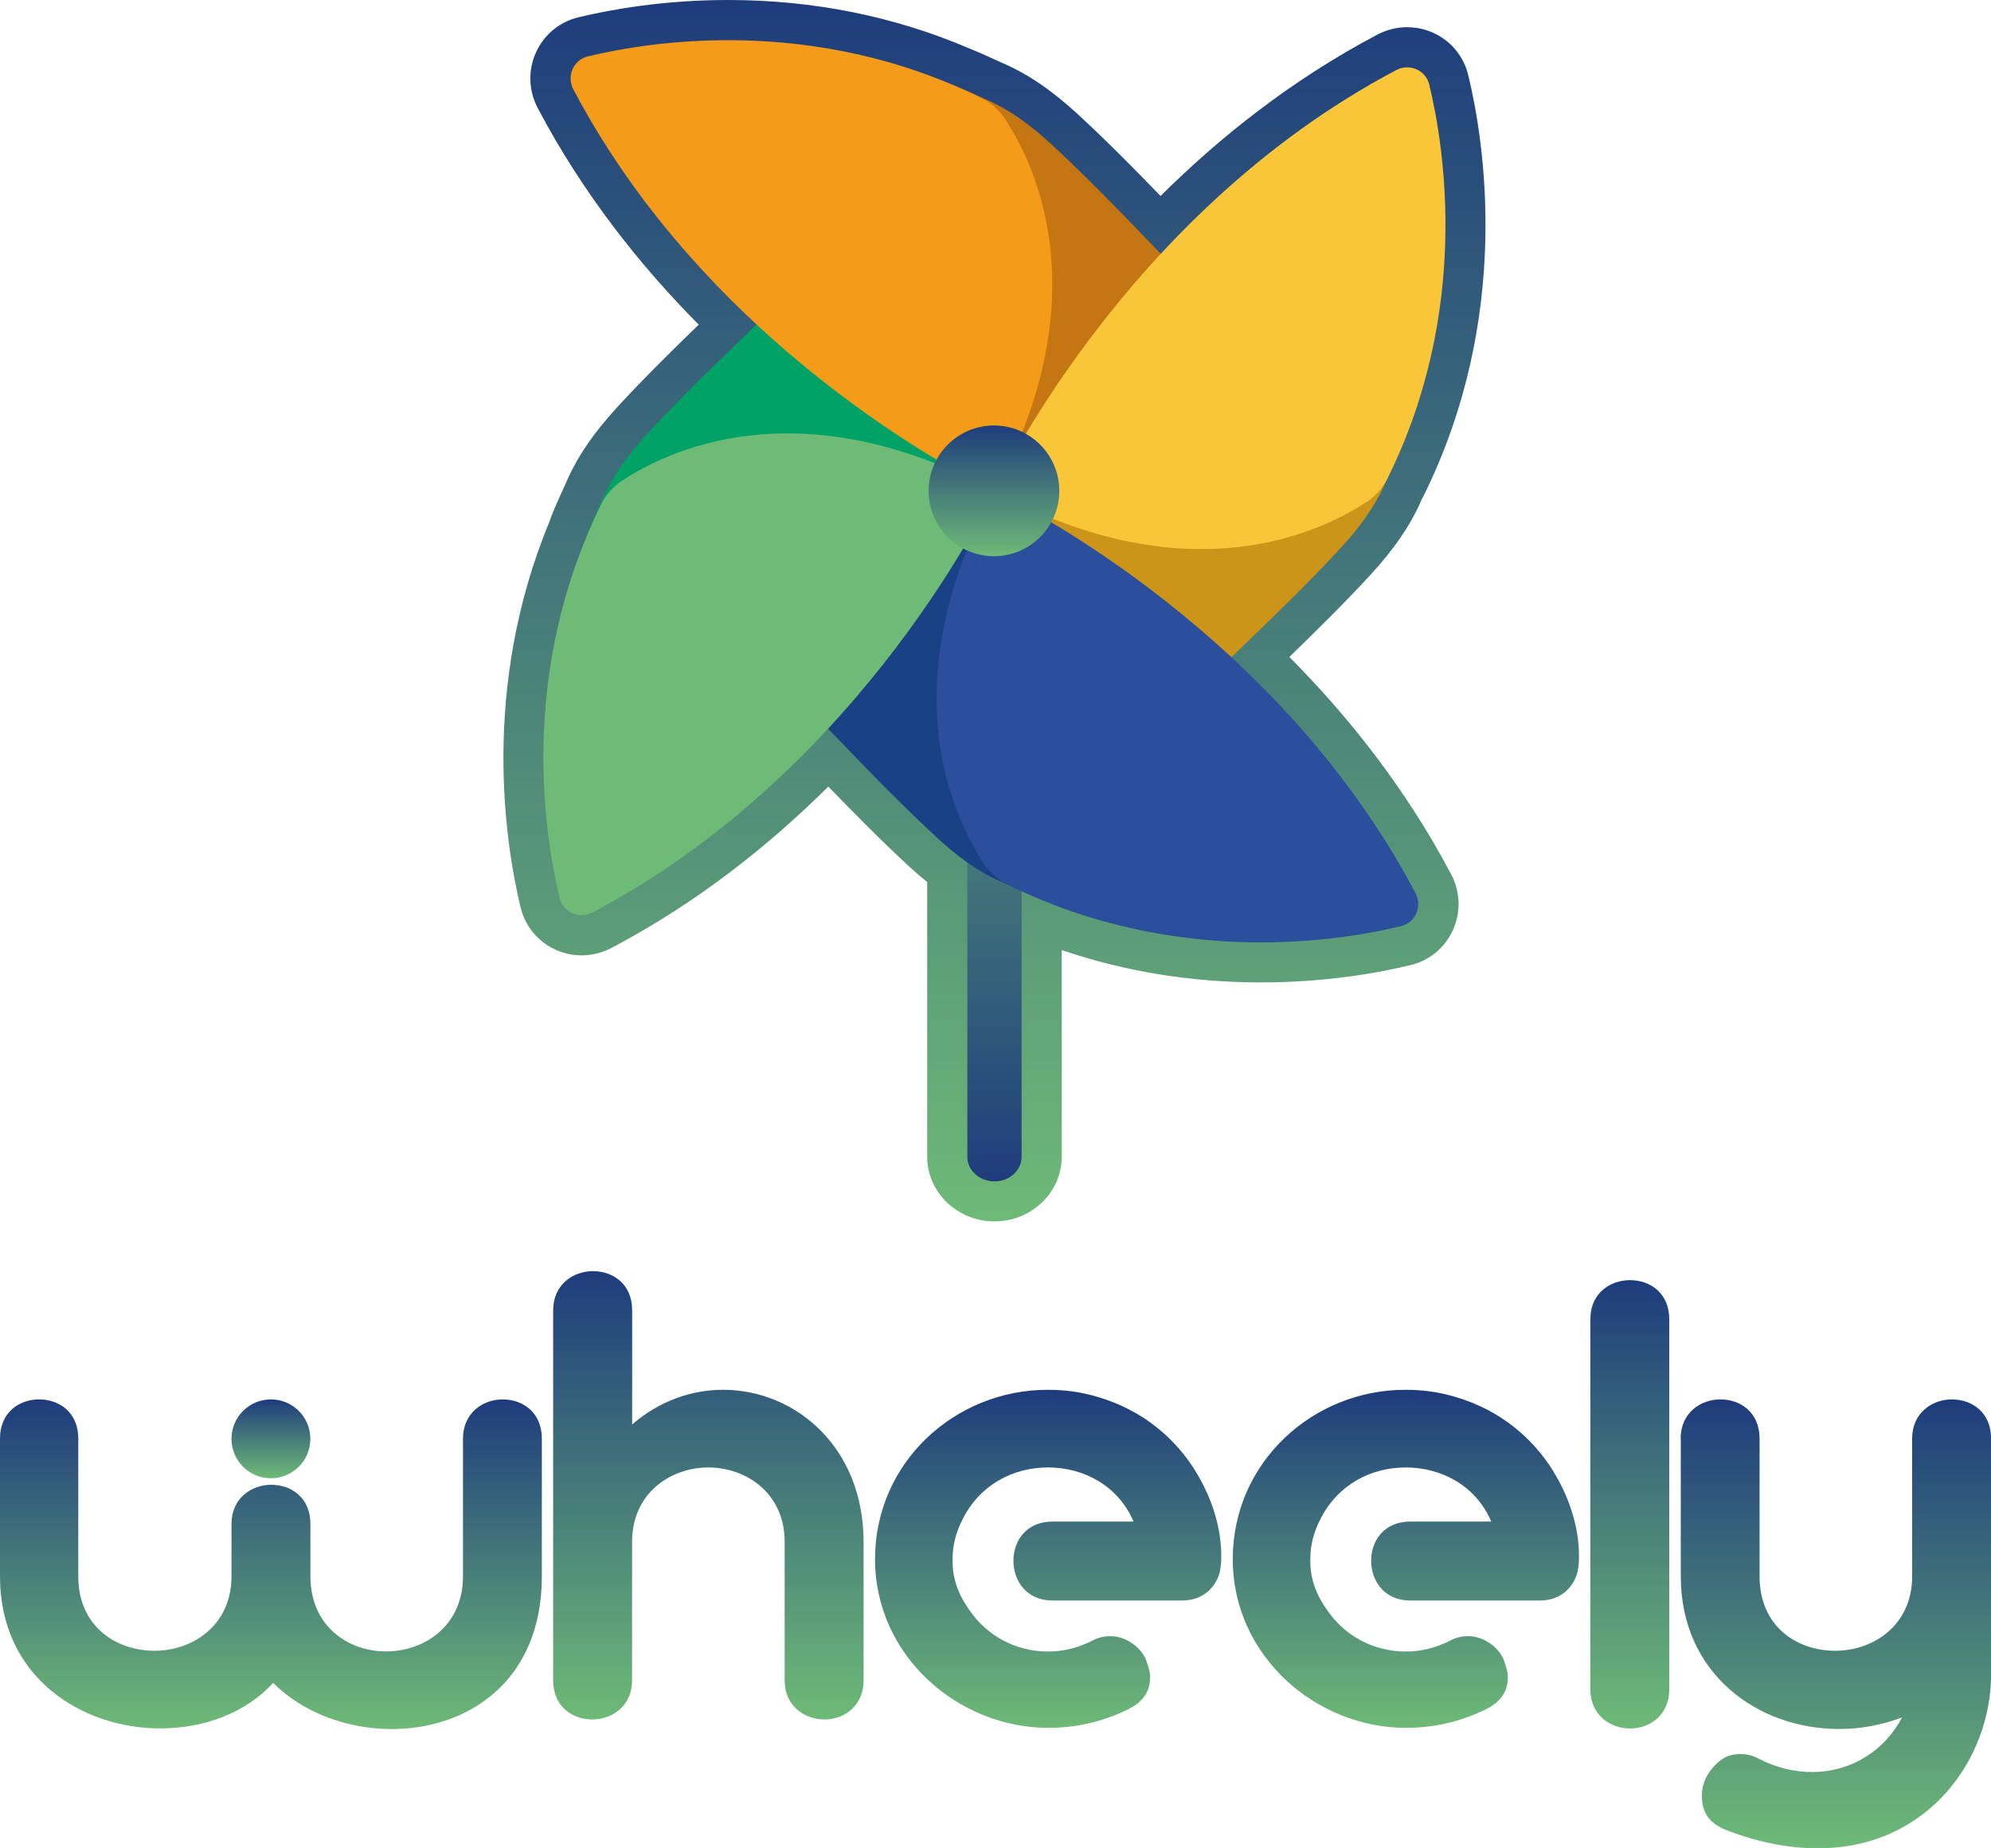 <?xml version="1.0" encoding="UTF-8"?>
<svg id="Layer_2" data-name="Layer 2" xmlns="http://www.w3.org/2000/svg" xmlns:xlink="http://www.w3.org/1999/xlink" viewBox="0 0 278.23 258.24">
  <defs>
    <style>
      .cls-1 {
        fill: #f9c539;
      }

      .cls-1, .cls-2, .cls-3, .cls-4, .cls-5, .cls-6, .cls-7, .cls-8, .cls-9, .cls-10, .cls-11, .cls-12, .cls-13, .cls-14, .cls-15, .cls-16, .cls-17, .cls-18 {
        stroke-width: 0px;
      }

      .cls-2 {
        fill: url(#linear-gradient);
      }

      .cls-3 {
        fill: url(#linear-gradient-6);
      }

      .cls-4 {
        fill: #6eba77;
      }

      .cls-5 {
        fill: #f59b1a;
      }

      .cls-6 {
        fill: #c47613;
      }

      .cls-7 {
        fill: url(#linear-gradient-5);
      }

      .cls-8 {
        fill: #00a365;
      }

      .cls-9 {
        fill: #2b4e9d;
      }

      .cls-10 {
        fill: #cc951a;
      }

      .cls-11 {
        fill: url(#linear-gradient-2);
      }

      .cls-12 {
        fill: url(#linear-gradient-7);
      }

      .cls-13 {
        fill: url(#linear-gradient-3);
      }

      .cls-14 {
        fill: url(#linear-gradient-9);
      }

      .cls-15 {
        fill: url(#linear-gradient-8);
      }

      .cls-16 {
        fill: url(#linear-gradient-10);
      }

      .cls-17 {
        fill: url(#linear-gradient-4);
      }

      .cls-18 {
        fill: #194185;
      }
    </style>
    <linearGradient id="linear-gradient" x1="138.97" y1="0" x2="138.97" y2="170.67" gradientUnits="userSpaceOnUse">
      <stop offset="0" stop-color="#1e3c7c"/>
      <stop offset="1" stop-color="#6eba77"/>
    </linearGradient>
    <linearGradient id="linear-gradient-2" x1="138.97" y1="165.06" x2="138.97" y2="68.58" xlink:href="#linear-gradient"/>
    <linearGradient id="linear-gradient-3" x1="138.9" y1="59.45" x2="138.9" y2="77.71" xlink:href="#linear-gradient"/>
    <linearGradient id="linear-gradient-4" x1="146.47" y1="194.18" x2="146.47" y2="241.4" xlink:href="#linear-gradient"/>
    <linearGradient id="linear-gradient-5" x1="37.86" y1="195.52" x2="37.86" y2="206.54" xlink:href="#linear-gradient"/>
    <linearGradient id="linear-gradient-6" x1="37.86" y1="195.52" x2="37.86" y2="241.58" xlink:href="#linear-gradient"/>
    <linearGradient id="linear-gradient-7" x1="99" y1="177.6" x2="99" y2="240.23" xlink:href="#linear-gradient"/>
    <linearGradient id="linear-gradient-8" x1="227.76" y1="178.86" x2="227.76" y2="241.5" xlink:href="#linear-gradient"/>
    <linearGradient id="linear-gradient-9" x1="256.55" y1="195.52" x2="256.55" y2="258.24" xlink:href="#linear-gradient"/>
    <linearGradient id="linear-gradient-10" x1="196.46" y1="194.18" x2="196.46" y2="241.4" xlink:href="#linear-gradient"/>
  </defs>
  <g id="Layer_1-2" data-name="Layer 1">
    <g>
      <g>
        <path class="cls-2" d="m180.17,91.8c3.79-3.68,7.63-7.46,11.26-11.39,3.44-3.73,5.75-7.13,7.27-10.68l.07-.15c.04-.07.09-.14.13-.22,12.44-25.07,8.54-49.51,6.28-58.86-.95-3.95-4.47-6.7-8.54-6.7-1.43,0-2.87.36-4.15,1.03-12.03,6.34-22.09,14.39-30.31,22.55-3.7-3.82-7.5-7.67-11.45-11.32-3.73-3.44-7.13-5.75-10.68-7.27l-.44-.2c-1.98-.9-3.23-1.46-4.15-1.82C124.98,2.28,113.67,0,101.75,0c-9.01,0-16.35,1.32-20.93,2.42-2.64.64-4.8,2.43-5.92,4.9-1.13,2.5-1.04,5.34.25,7.79,6.33,12,14.35,22.04,22.49,30.25-3.79,3.68-7.63,7.46-11.26,11.39-3.44,3.73-5.75,7.13-7.28,10.69l-.21.47c-1.18,2.59-1.79,3.96-2.1,4.96-9.68,23.29-6.14,45.19-4.04,53.91.95,3.95,4.47,6.7,8.54,6.7,1.43,0,2.87-.36,4.15-1.03,12.03-6.34,22.09-14.39,30.31-22.55,3.66,3.77,7.42,7.59,11.33,11.19.85.78,1.67,1.48,2.49,2.15v38.38c0,4.98,4.22,9.03,9.4,9.03s9.4-4.05,9.4-9.03v-28.88c8.79,2.99,18.1,4.52,27.82,4.52,9.01,0,16.35-1.31,20.93-2.42,2.64-.64,4.8-2.43,5.92-4.9,1.13-2.5,1.04-5.34-.25-7.78-6.36-12.06-14.43-22.14-22.61-30.37Z"/>
        <path class="cls-11" d="m138.97,165.06c-2.09,0-3.79-1.54-3.79-3.42v-89.64c0-1.89,1.7-3.42,3.79-3.42s3.79,1.53,3.79,3.42v89.64c0,1.89-1.7,3.42-3.79,3.42Z"/>
        <path class="cls-8" d="m110.72,40.56c-.11.02-.2.11-.29.19-6.65,6.56-13.6,12.93-19.93,19.8-2.51,2.72-4.8,5.72-6.26,9.12-.14.32-2.14,4.64-2.13,4.98,0,.7,2.99-2.42,3.62-3,.27-.24.28-.85.48-1.16.64,1.49,1.09,2.85,2.28,4.04l22.23,22.23,28.19-28.19c-7.27-7.27-14.55-14.54-21.82-21.81-2.01-2.01-4.03-4.01-6.02-6.04-.07-.07-.15-.15-.25-.16-.03,0-.06,0-.09,0Z"/>
        <path class="cls-18" d="m110.89,96.76c.02.11.11.2.19.29,6.56,6.65,12.93,13.6,19.8,19.93,2.72,2.51,5.72,4.8,9.12,6.26.32.14,4.64,2.14,4.98,2.13.7,0-2.42-2.99-3-3.62-.24-.27-.85-.28-1.16-.48,1.49-.64,2.85-1.09,4.04-2.28l22.23-22.23-28.19-28.19c-7.27,7.27-14.54,14.55-21.81,21.82-2.01,2.01-4.01,4.03-6.04,6.02-.07.07-.15.15-.16.25,0,.03,0,.06,0,.09Z"/>
        <path class="cls-10" d="m167.09,96.59c.11-.02.2-.11.29-.19,6.65-6.56,13.6-12.93,19.93-19.8,2.51-2.72,4.8-5.72,6.26-9.12.14-.32,2.14-4.64,2.13-4.98,0-.7-2.99,2.42-3.62,3-.27.24-.28.85-.48,1.16-.64-1.49-1.09-2.85-2.28-4.04l-22.23-22.23-28.19,28.19c7.27,7.27,14.55,14.54,21.82,21.81,2.01,2.01,4.03,4.01,6.02,6.04.07.07.15.15.25.16.03,0,.06,0,.09,0Z"/>
        <path class="cls-6" d="m166.92,40.39c-.02-.11-.11-.2-.19-.29-6.56-6.65-12.93-13.6-19.8-19.93-2.72-2.51-5.72-4.8-9.12-6.26-.32-.14-4.64-2.14-4.98-2.13-.7,0,2.42,2.99,3,3.62.24.27.85.28,1.16.48-1.49.64-2.85,1.09-4.04,2.28l-22.23,22.23,28.19,28.19c7.27-7.27,14.54-14.55,21.81-21.82,2.01-2.01,4.01-4.03,6.04-6.02.07-.07.15-.15.16-.25,0-.03,0-.06,0-.09Z"/>
        <path class="cls-5" d="m140.43,16.61c3.92,5.86,13.43,24.56-1.46,52.03,0,0-38.72-17.96-58.85-56.15-.97-1.85,0-4.12,2.03-4.61,8.81-2.13,31.64-5.77,55.05,5.85,1.32.65,2.43,1.66,3.25,2.88Z"/>
        <path class="cls-4" d="m86.93,67.17c5.86-3.92,24.56-13.43,52.03,1.46,0,0-17.96,38.72-56.15,58.85-1.85.97-4.12,0-4.61-2.03-2.13-8.81-5.77-31.64,5.85-55.05.65-1.32,1.66-2.43,2.88-3.25Z"/>
        <path class="cls-9" d="m137.5,120.67c-3.92-5.86-13.43-24.56,1.46-52.03,0,0,38.72,17.96,58.85,56.15.97,1.85,0,4.12-2.03,4.61-8.81,2.13-31.64,5.77-55.05-5.85-1.32-.65-2.43-1.66-3.25-2.88Z"/>
        <path class="cls-1" d="m191,70.1c-5.86,3.92-24.56,13.43-52.03-1.46,0,0,17.96-38.72,56.15-58.85,1.85-.97,4.12,0,4.61,2.03,2.13,8.81,5.77,31.64-5.85,55.05-.65,1.32-1.66,2.43-2.88,3.25Z"/>
        <circle class="cls-13" cx="138.9" cy="68.58" r="9.13"/>
      </g>
      <g>
        <path class="cls-17" d="m167.08,205.56c-2.78-4.48-7.26-8.51-13.71-10.39-2.42-.72-4.57-.99-6.99-.99-12.9,0-24.1,10.13-24.1,23.66s11.65,23.57,24.19,23.57c3.85,0,7.53-.81,11.2-2.6,2.87-1.43,3.05-3.41,3.05-4.57,0-.54-.18-1.16-.45-1.97-.45-1.7-2.6-3.67-5.11-3.67-.81,0-1.7.18-2.51.63-1.97.99-4.03,1.52-6.18,1.52-4.57,0-8.6-2.24-11.02-5.82-2.51-3.49-2.33-6.36-2.33-7.17,0-1.79.45-3.67,1.43-5.56,2.42-4.75,6.99-7.17,11.92-7.17s9.77,2.51,11.92,7.53c0,0,0,.02,0,.03h-11.3c-3.67,0-5.47,2.69-5.47,5.47s1.79,5.56,5.47,5.56h18.11s.04,0,.07,0c2.82-.03,4.57-1.78,5.17-3.89.15-.71.21-1.38.22-1.9,0-.24,0-.45,0-.6,0-2.87-.81-7.17-3.58-11.65Z"/>
        <circle class="cls-7" cx="37.86" cy="201.03" r="5.51"/>
        <path class="cls-3" d="m0,200.99c0-3.67,2.69-5.47,5.47-5.47s5.47,1.79,5.47,5.47v19.26c0,6.99,5.29,10.39,10.66,10.39s10.75-3.58,10.75-10.39v-7.33c0-3.58,2.78-5.47,5.56-5.47s5.47,1.79,5.47,5.47v7.33c0,6.9,5.2,10.48,10.57,10.48s10.75-3.58,10.75-10.48v-19.26c0-3.58,2.78-5.47,5.55-5.47s5.47,1.79,5.47,5.47v19.26c0,14.78-10.48,21.33-20.97,21.33-6.18,0-12.36-2.24-16.58-6.45-3.85,4.21-9.68,6.36-15.77,6.36-11.02,0-22.4-7.17-22.4-21.24v-19.26Z"/>
        <path class="cls-12" d="m82.87,177.6c2.78,0,5.47,1.79,5.47,5.47v15.95c3.85-3.32,8.33-4.84,12.72-4.84,10.04,0,19.62,7.97,19.62,21.24v19.35c0,3.58-2.69,5.47-5.47,5.47s-5.56-1.88-5.56-5.47v-19.35c0-6.81-5.38-10.39-10.66-10.39s-10.66,3.58-10.66,10.39v19.35c0,3.58-2.78,5.47-5.56,5.47s-5.47-1.79-5.47-5.47v-51.7c0-3.58,2.78-5.47,5.56-5.47Z"/>
        <path class="cls-15" d="m227.8,178.86c2.78,0,5.47,1.79,5.47,5.47v51.7c0,3.58-2.69,5.47-5.47,5.47s-5.56-1.88-5.56-5.47v-51.7c0-3.67,2.78-5.47,5.56-5.47Z"/>
        <path class="cls-14" d="m234.86,200.99c0-3.58,2.78-5.47,5.56-5.47s5.47,1.79,5.47,5.47v19.26c0,6.99,5.2,10.39,10.57,10.39s10.75-3.58,10.75-10.39v-19.26c0-3.58,2.78-5.47,5.56-5.47s5.47,1.79,5.47,5.47v32.97c0,11.74-8.78,24.28-24.19,24.28-3.85,0-8.06-.72-12.72-2.51-3.14-1.17-3.5-3.32-3.5-4.84,0-.9.18-2.69,2.06-4.48.9-.9,1.97-1.34,3.32-1.34.81,0,1.7.18,2.51.63,2.6,1.34,5.11,1.88,7.53,1.88,5.82,0,10.39-3.41,12.54-7.62-2.87,1.08-5.82,1.61-8.78,1.61-11.47,0-22.13-7.8-22.13-21.33v-19.26Z"/>
        <path class="cls-16" d="m217.07,205.56c-2.78-4.48-7.26-8.51-13.71-10.39-2.42-.72-4.57-.99-6.99-.99-12.9,0-24.1,10.13-24.1,23.66s11.65,23.57,24.19,23.57c3.85,0,7.53-.81,11.2-2.6,2.87-1.43,3.05-3.41,3.05-4.57,0-.54-.18-1.16-.45-1.97-.45-1.7-2.6-3.67-5.11-3.67-.81,0-1.7.18-2.51.63-1.97.99-4.03,1.52-6.18,1.52-4.57,0-8.6-2.24-11.02-5.82-2.51-3.49-2.33-6.36-2.33-7.17,0-1.79.45-3.67,1.43-5.56,2.42-4.75,6.99-7.17,11.92-7.17s9.77,2.51,11.92,7.53c0,0,0,.02,0,.03h-11.3c-3.67,0-5.47,2.69-5.47,5.47s1.79,5.56,5.47,5.56h18.11s.04,0,.07,0c2.82-.03,4.57-1.78,5.17-3.89.15-.71.21-1.38.22-1.9,0-.24,0-.45,0-.6,0-2.87-.81-7.17-3.58-11.65Z"/>
      </g>
    </g>
  </g>
</svg>